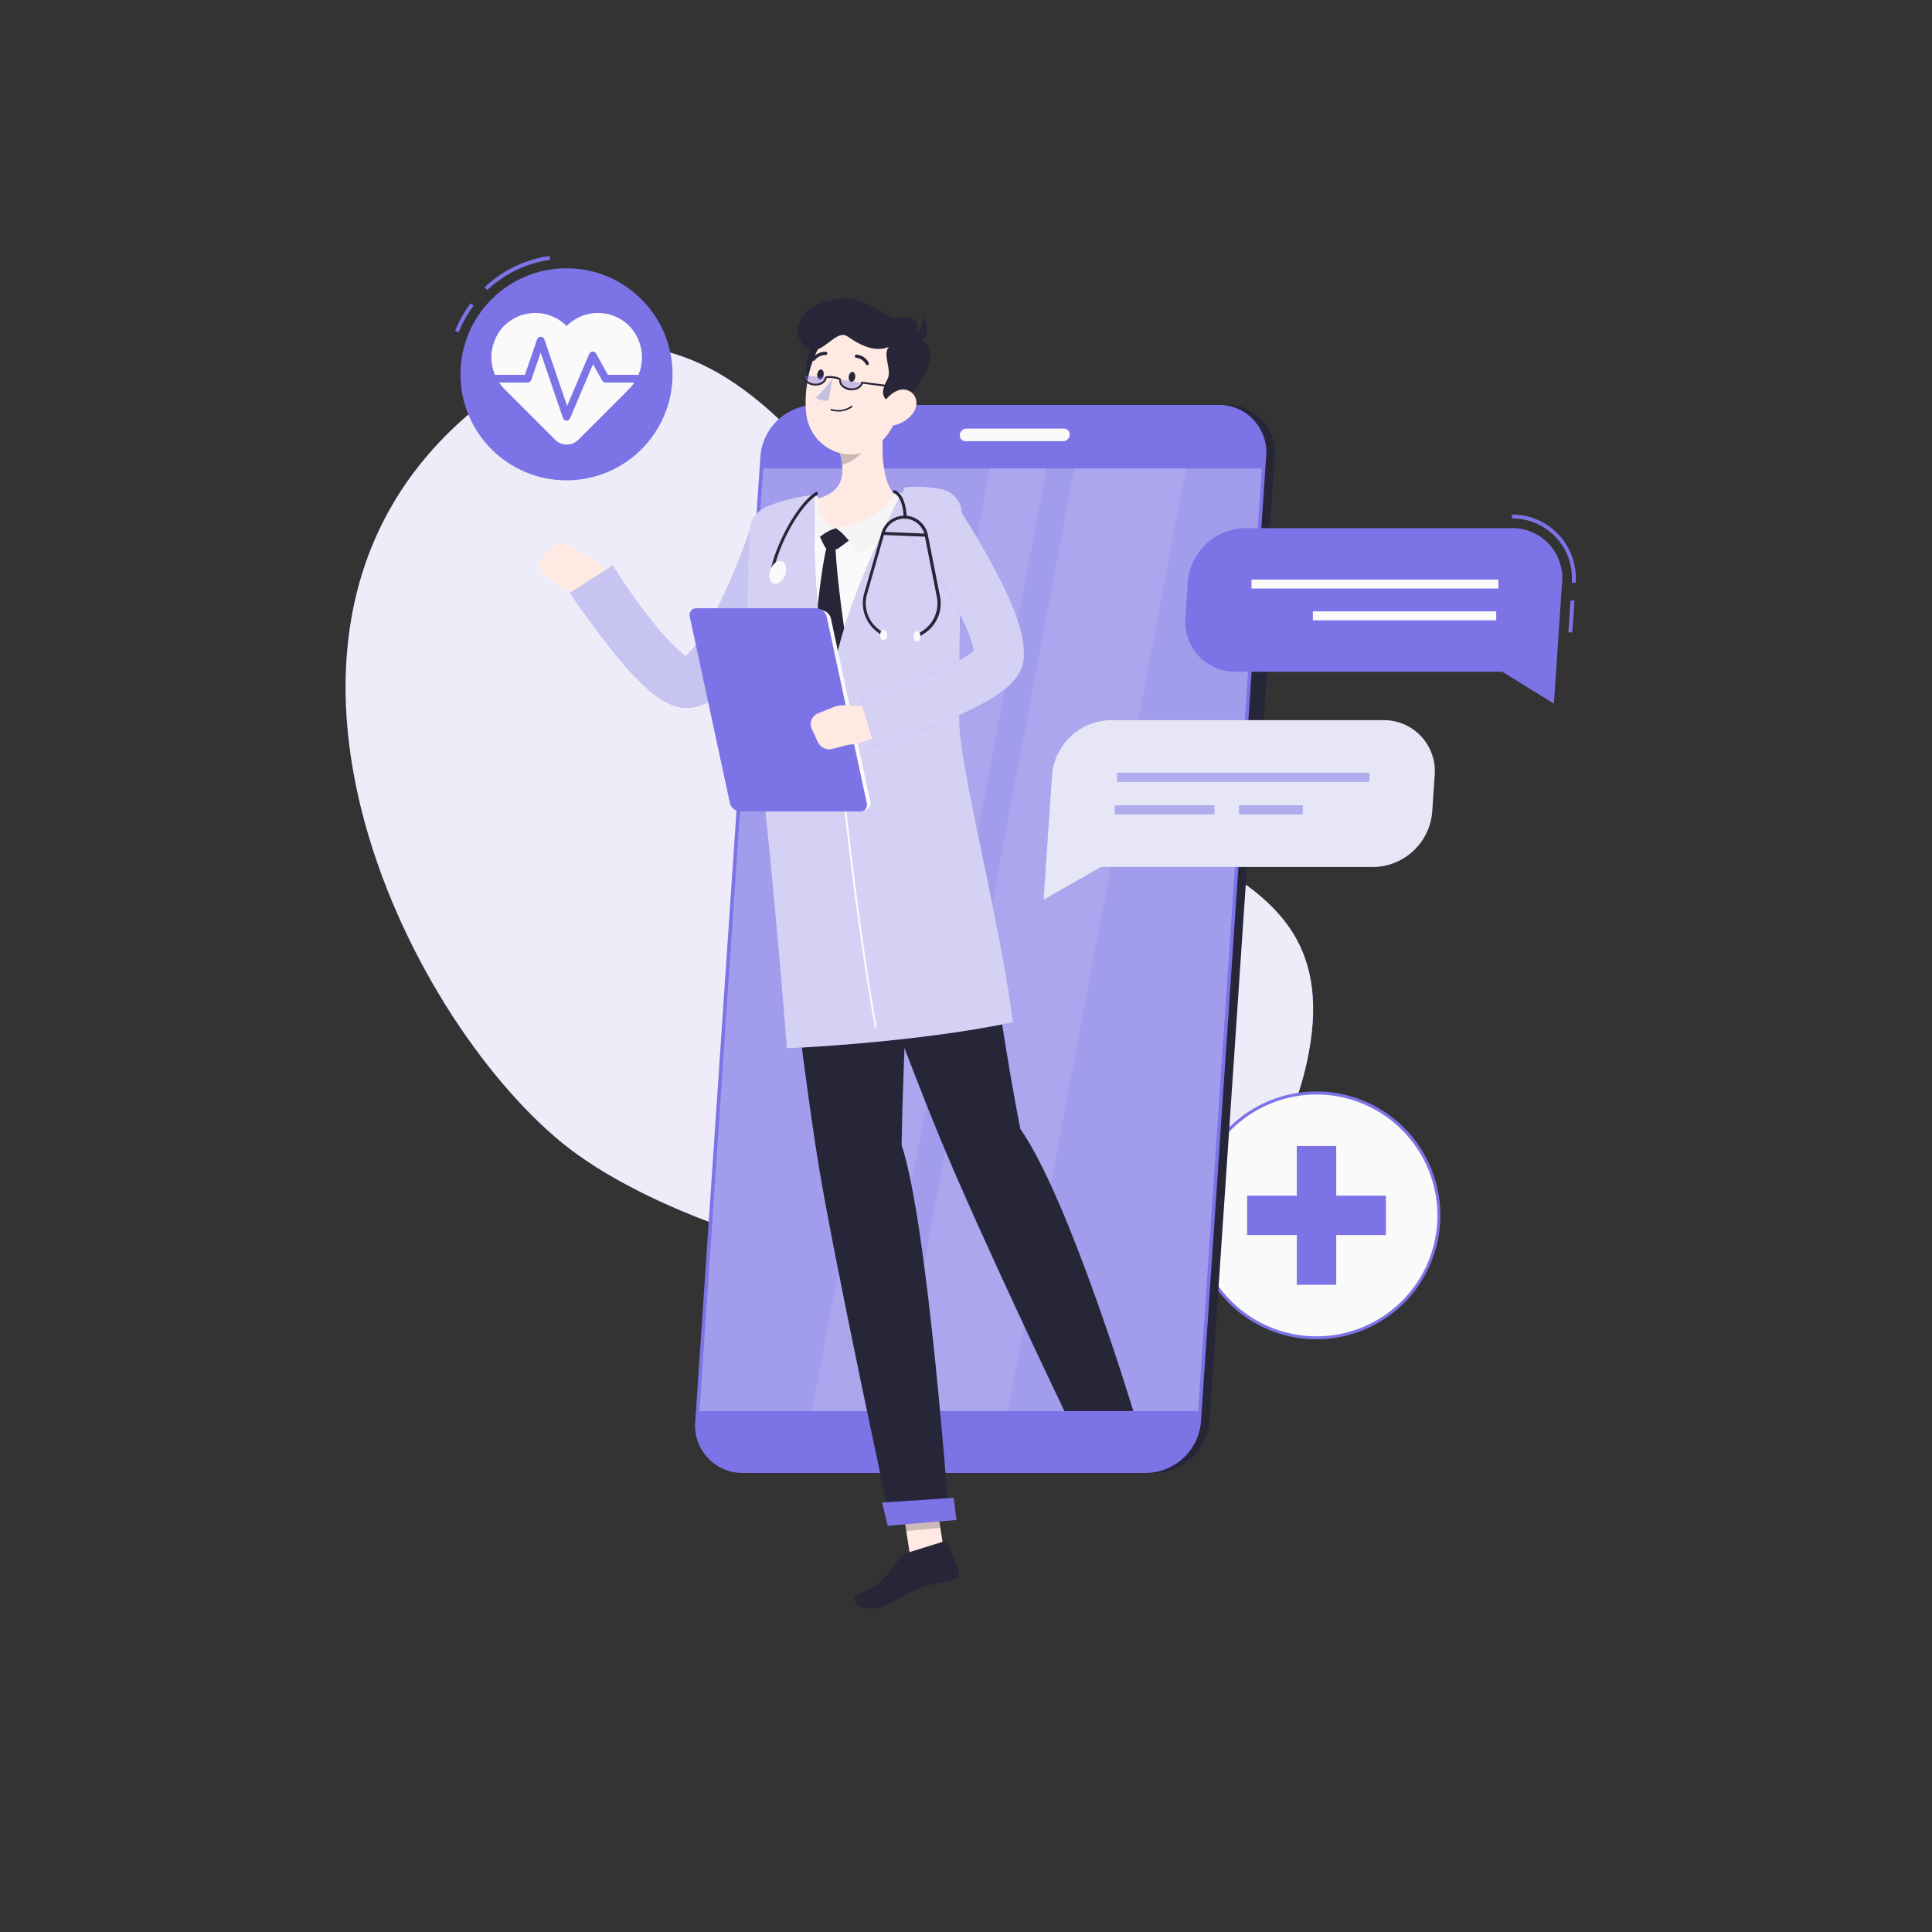 <svg id="SvgjsSvg1401" width="288" height="288" xmlns="http://www.w3.org/2000/svg" version="1.1" xmlns:xlink="http://www.w3.org/1999/xlink" xmlns:svgjs="http://svgjs.com/svgjs"><rect width="100%" height="100%" fill="#333333" stroke="none"/><defs id="SvgjsDefs1402"></defs><g id="SvgjsG1403"><svg xmlns="http://www.w3.org/2000/svg" id="freepik_stories-online-doctor" class="animated" version="1.1" viewBox="0 0 500 500" width="288" height="288"><g style="transform-origin:214.64px 209.774px" id="freepik--background-simple--inject-39" class="animable color000 svgShape" fill="#000000"><path id="el5y1an0yp8w" fill="#7c73e6" style="transform-origin:214.64px 209.774px" d="M253.75,180.64c-28.19-40.82-68.42-129-133.07-72.88-64.17,55.77-16.05,154.59,24.79,188C186.75,329.45,319.7,360,338.22,274.85,351,216.28,284.9,225.73,253.75,180.64Z" class="animable color16a085 svgShape"></path><g id="el55wx41a5ml" fill="#000000" class="color000 svgShape"><path id="el1iiex6583pa" fill="#fafafa" style="transform-origin:214.64px 209.774px" d="M253.75,180.64c-28.19-40.82-68.42-129-133.07-72.88-64.17,55.77-16.05,154.59,24.79,188C186.75,329.45,319.7,360,338.22,274.85,351,216.28,284.9,225.73,253.75,180.64Z" class="animable colorfff svgShape" opacity=".9"></path></g></g><g class="animable color000 svgShape" style="transform-origin:250px 416.24px" id="freepik--Shadow--inject-39" display="none" fill="#000000"><ellipse style="transform-origin:250px 416.24px" id="freepik--path--inject-39" cx="250" cy="416.24" fill="#f5f5f5" class="animable colorf5f5f5 svgShape" rx="193.89" ry="11.32"></ellipse></g><g style="transform-origin:340.7px 314.54px;animation:1.5s Infinite linear heartbeat;animation-delay:0s" id="freepik--cross-icon--inject-39" class="animable color000 svgShape" fill="#000000"><circle id="elle7tyswb0p" style="transform-origin:340.71px 314.54px" cx="340.71" cy="314.54" r="31.68" fill="#fafafa" class="animable colorfff svgShape"></circle><path id="elh18ocgs7ndt" fill="#7c73e6" style="transform-origin:340.7px 314.54px" d="M340.71,346.61a32.07,32.07,0,1,1,32.06-32.07A32.1,32.1,0,0,1,340.71,346.61Zm0-63.35A31.29,31.29,0,1,0,372,314.54,31.31,31.31,0,0,0,340.71,283.26Z" class="animable color16a085 svgShape"></path><rect id="eluux0i62dbh9" style="transform-origin:340.71px 314.54px" width="10.2" height="35.92" x="335.61" y="296.58" fill="#7c73e6" class="animable color16a085 svgShape"></rect><g id="elox47k16l6ts" fill="#000000" class="color000 svgShape"><rect id="el3hbvdox3uzg" style="transform-origin:340.71px 314.54px" width="10.2" height="35.92" x="335.61" y="296.58" fill="#7c73e6" class="animable color16a085 svgShape" transform="rotate(90)"></rect></g></g><g style="transform-origin:145.915px 95.275px;animation:1.5s Infinite linear heartbeat;animation-delay:0s" id="freepik--pulse-icon--inject-39" class="animable color000 svgShape" fill="#000000"><path id="el75go7ko6d6w" fill="#7c73e6" style="transform-origin:133.905px 70.655px" d="M126.11,75.07l-.68-.73a30.75,30.75,0,0,1,16.81-8.1l.14,1A29.74,29.74,0,0,0,126.11,75.07Z" class="animable color16a085 svgShape"></path><path id="els0a7hnljltc" fill="#7c73e6" style="transform-origin:120.18px 82.25px" d="M118.71,86l-.93-.36a30.77,30.77,0,0,1,4-7.14l.8.6A30.24,30.24,0,0,0,118.71,86Z" class="animable color16a085 svgShape"></path><circle id="el6u4oxh8f1f" style="transform-origin:146.61px 96.87px" cx="146.61" cy="96.87" r="27.44" fill="#7c73e6" class="animable color16a085 svgShape"></circle><path id="elsm11gx39i4b" fill="#fafafa" style="transform-origin:146.657px 98.03px" d="M163,84.51a11.46,11.46,0,0,0-16.36-.15,11.45,11.45,0,0,0-16.35.15,11.71,11.71,0,0,0,.41,16.32l13,13a4.2,4.2,0,0,0,5.94,0l13-13A11.71,11.71,0,0,0,163,84.51Z" class="animable colorfff svgShape"></path><path id="eluh3uweuerhq" fill="#7c73e6" style="transform-origin:146.63px 98.013px" d="M146.61,108.86h0a1,1,0,0,1-.91-.67l-5.79-16.93-2.42,7.08a1,1,0,0,1-.95.67h-9.69a1,1,0,0,1,0-2h9l3.14-9.17a1,1,0,0,1,1.89,0l5.89,17.23,5.72-13.47a1,1,0,0,1,.86-.61,1,1,0,0,1,.93.51L157.3,97h9.11a1,1,0,0,1,0,2h-9.69a1,1,0,0,1-.88-.51l-2.37-4.24-5.94,14A1,1,0,0,1,146.61,108.86Z" class="animable color16a085 svgShape"></path></g><g style="transform-origin:234.719px 246.802px;animation:1.5s Infinite linear floating;animation-delay:0s" id="freepik--Character--inject-39" class="animable color000 svgShape" fill="#000000"><path id="el6h2bq45614a" fill="#272638" style="transform-origin:256.017px 242.975px" d="M298.86,381.2H194.49A12.26,12.26,0,0,1,182.13,368L199,118a14.44,14.44,0,0,1,14.15-13.25H317.54A12.26,12.26,0,0,1,329.9,118L313,368A14.43,14.43,0,0,1,298.86,381.2Z" class="animable color263238 svgShape"></path><path id="elyy8sf7b4le" fill="#272638" style="transform-origin:322.55px 178.965px" d="M322,206.56h-2.63a3.42,3.42,0,0,1-3.45-3.7l3.23-47.79a4,4,0,0,1,3.95-3.7h2.63a3.42,3.42,0,0,1,3.45,3.7l-3.23,47.79A4,4,0,0,1,322,206.56Z" class="animable color263238 svgShape"></path><path id="eldjouevpmr4" fill="#7c73e6" style="transform-origin:196.955px 163.05px" d="M197.48,174.68h-2.62a2.8,2.8,0,0,1-2.83-3l1.17-17.26a3.3,3.3,0,0,1,3.23-3h2.63a2.81,2.81,0,0,1,2.82,3l-1.17,17.26A3.29,3.29,0,0,1,197.48,174.68Z" class="animable color16a085 svgShape"></path><path id="el5rho16g4nsm" fill="#7c73e6" style="transform-origin:194.885px 193.87px" d="M195.4,205.5h-2.63a2.8,2.8,0,0,1-2.82-3l1.17-17.26a3.3,3.3,0,0,1,3.23-3H197a2.81,2.81,0,0,1,2.82,3l-1.17,17.26A3.29,3.29,0,0,1,195.4,205.5Z" class="animable color16a085 svgShape"></path><path id="elye9dqx1ftk" fill="#7c73e6" style="transform-origin:253.805px 242.995px" d="M296.65,381.2H192.28A12.26,12.26,0,0,1,179.92,368L196.8,118A14.44,14.44,0,0,1,211,104.79H315.33A12.26,12.26,0,0,1,327.69,118L310.8,368A14.43,14.43,0,0,1,296.65,381.2Z" class="animable color16a085 svgShape"></path><g id="el9wgvdpelac" fill="#000000" class="color000 svgShape"><polygon id="el7eiolwohtn" fill="#fafafa" style="transform-origin:253.79px 243.22px" points="181.02 365.2 197.5 121.24 326.56 121.24 310.08 365.2 181.02 365.2" class="animable colorfff svgShape" opacity=".3"></polygon></g><g id="elfvziu9soin" fill="#000000" class="color000 svgShape"><polygon id="elixvw2cq8v3m" fill="#fafafa" style="transform-origin:269.455px 243.22px" points="231.97 365.2 278.03 121.24 306.94 121.24 260.88 365.2 231.97 365.2" class="animable colorfff svgShape" opacity=".1"></polygon></g><g id="eleaisyg6nyln" fill="#000000" class="color000 svgShape"><polygon id="elcv6g0vhhmp5" fill="#fafafa" style="transform-origin:240.485px 243.22px" points="210.13 365.2 256.19 121.24 270.84 121.24 224.78 365.2 210.13 365.2" class="animable colorfff svgShape" opacity=".1"></polygon></g><path id="elmp6x1xpm89m" fill="#fafafa" style="transform-origin:262.615px 112.555px" d="M250.14,110.92h25.17a1.5,1.5,0,0,1,1.52,1.63h0a1.78,1.78,0,0,1-1.74,1.64H249.92a1.51,1.51,0,0,1-1.52-1.64h0A1.77,1.77,0,0,1,250.14,110.92Z" class="animable colorfff svgShape"></path><polygon id="elmap8sv117q" fill="#ffe9e3" style="transform-origin:238.9px 395.49px" points="244.9 405.25 236.08 406.09 232.9 385.74 241.72 384.89 244.9 405.25" class="animable colorffb573 svgShape"></polygon><path id="elae945crtkg" fill="#272638" style="transform-origin:234.705px 407.587px" d="M235.07,401.78l9.24-2.87a.65.65,0,0,1,.82.38l3,7.33a1.52,1.52,0,0,1-1,2c-3.34,1-6.52,1.23-10.55,3-4.71,2-6.68,4.68-11.75,4.68-3.63,0-4.45-3.33-2.91-3.79,7-2.12,6.08-3.86,11.16-9.33A4.68,4.68,0,0,1,235.07,401.78Z" class="animable color263238 svgShape"></path><g id="eljgimu7s94z" fill="#000000" class="color000 svgShape"><polygon id="el9k99xj1dg6" style="transform-origin:238.135px 390.565px" points="232.9 385.74 234.54 396.24 243.37 395.39 241.73 384.89 232.9 385.74" class="animable color000 svgShape" opacity=".2" fill="#000000"></polygon></g><path id="el8l4uo4c6p9h" fill="#fafafa" style="transform-origin:221.76px 169.59px" d="M239.28,128.6c-11.57-1.36-23.08-.45-34.63,1.79a9.23,9.23,0,0,0-7.41,8c-1.25,11.06-2.68,35.85,2.9,72.83l47.28-4c.09-6.71-4.68-37.28-.74-69A8.47,8.47,0,0,0,239.28,128.6Z" class="animable colorfff svgShape"></path><path id="el0eugn5akt6k6" fill="#272638" style="transform-origin:215.985px 139.411px" d="M211.75,138.08l1.69,3.38a1,1,0,0,0,.89.58l1.83.1a1.42,1.42,0,0,0,.91-.28l3.15-2.35-3.89-2.83Z" class="animable color263238 svgShape"></path><path id="elk2d78q74vx" fill="#272638" style="transform-origin:214.945px 161.692px" d="M216.22,141.17a3.08,3.08,0,0,0-2.13-.17c-1.49,5.25-3.12,20.32-3.29,27,4.52,13.17,6,14.5,6,14.5l2.29-15.85S216.52,150.44,216.22,141.17Z" class="animable color263238 svgShape"></path><path id="elyvay7kmrchp" fill="#ffe9e3" style="transform-origin:221.132px 121.255px" d="M229.27,105.8c-1.08,6.52-2,18.43,2.68,22.64-3.43,3.6-7.92,7.77-15.62,8.24s-6.51-4.86-4.56-7.71c7.19-1.92,6.84-7.28,5.43-12.29Z" class="animable colorffb573 svgShape"></path><path id="eldthsmeyubz9" fill="#f5f5f5" style="transform-origin:225.36px 135.289px" d="M233.91,127.87a9.6,9.6,0,0,0-1.69-.55.67.67,0,0,0-.75.31c-.74,1.26-3,6.89-15.14,9.05,2,1.18,4.65,4.84,5.79,6.6,3.64-1.89,13.11-7.54,12.21-14.85A.74.74,0,0,0,233.91,127.87Z" class="animable colorf5f5f5 svgShape"></path><path id="elme8cat8n7cn" fill="#f5f5f5" style="transform-origin:211.299px 135.713px" d="M211.84,129.27a.7.7,0,0,0-.82-.84,9.39,9.39,0,0,0-1.24.33,1,1,0,0,0-.26.15c-.93.86-6,8.18-1.25,14.1,1-1.61,4.45-5.26,8.06-6.33C212.91,135.14,211.23,132.27,211.84,129.27Z" class="animable colorf5f5f5 svgShape"></path><g id="elt179fvuce5p" fill="#000000" class="color000 svgShape"><path id="el1cqkgjmsrc6" style="transform-origin:220.936px 115.24px" d="M224.35,110.24l-7.14,6.44a20.62,20.62,0,0,1,.72,3.56c2.76-.47,6.47-3.6,6.67-6.5A9.48,9.48,0,0,0,224.35,110.24Z" class="animable color000 svgShape" opacity=".2" fill="#000000"></path></g><path id="elm29n5xg49u" fill="#272638" style="transform-origin:214.098px 93.704px" d="M214.81,86.09c-6.16,2.41-6.56,7.47-6,13s6.58,1.87,7.92-1.59S223.34,82.75,214.81,86.09Z" class="animable color263238 svgShape"></path><path id="elrcprp6px02b" fill="#ffe9e3" style="transform-origin:221.616px 100.222px" d="M234.46,97.12c-1.71,8.71-2.28,13.88-7.26,17.89-7.51,6-17.68.82-18.58-8.16-.81-8.09,2.12-21,11.09-23.52A11.72,11.72,0,0,1,234.46,97.12Z" class="animable colorffb573 svgShape"></path><path id="eluhkene7jyq" fill="#272638" style="transform-origin:223.549px 90.83px" d="M234.1,104.33c-7.33.39-5.78-3.77-4.45-6.16s-1.38-6.34.39-8.39c-3.16,1.26-6.49.22-10.72-2.72-3.28-2.29-7.39,6.86-11.39,2.27-3.78-4.33-.27-10.86,8.81-11.91s10.73,5.37,16.69,4.8,3.89,4.34,2.72,5.34C241.15,87.89,243.88,92.67,234.1,104.33Z" class="animable color263238 svgShape"></path><path id="elykfl0d26fe7" fill="#272638" style="transform-origin:237.474px 85.057px" d="M235,88.17a7.34,7.34,0,0,0,3.81-6.39C240.79,85.25,240.58,89.19,235,88.17Z" class="animable color263238 svgShape"></path><path id="elpms0klyg7nd" fill="#272638" style="transform-origin:217.782px 105.75px" d="M216,106.42a6,6,0,0,0,4.58-1.08.2.2,0,0,0,0-.29.21.21,0,0,0-.29,0,5.77,5.77,0,0,1-5.09.79.23.23,0,0,0-.27.14.21.21,0,0,0,.14.26A5.29,5.29,0,0,0,216,106.42Z" class="animable color263238 svgShape"></path><path id="elnglo5oi94y" fill="#ffe9e3" style="transform-origin:232.321px 105.527px" d="M236.23,107a8.52,8.52,0,0,1-5.59,3.22c-2.91.38-3.88-2.33-2.66-4.86,1.11-2.28,4-5.22,6.68-4.43S237.91,104.8,236.23,107Z" class="animable colorffb573 svgShape"></path><path id="elxqgletikc4" fill="#272638" style="transform-origin:222.9px 301.27px" d="M233.34,296.37c.35-26.11,3.69-88.3,3.69-88.3l-36.86,3.11s7.33,64.09,11.75,90.73c4.6,27.69,18.71,92.56,18.71,92.56l15-1.28S240.15,316.56,233.34,296.37Z" class="animable color263238 svgShape"></path><polygon id="elxk82fcm57m" fill="#7c73e6" style="transform-origin:237.9px 391.255px" points="229.73 394.88 247.52 393.37 246.82 387.63 228.28 388.87 229.73 394.88" class="animable color16a085 svgShape"></polygon><path id="elfibheb2xr8b" fill="#272638" style="transform-origin:220.49px 97.545px" d="M221.32,97.64c-.09.71-.55,1.25-1,1.2s-.76-.67-.66-1.39.55-1.25,1-1.2S221.42,96.93,221.32,97.64Z" class="animable color263238 svgShape"></path><path id="elxz5xf8h0kx" fill="#272638" style="transform-origin:212.33px 96.91px" d="M213.16,97c-.09.72-.55,1.25-1,1.2s-.76-.67-.66-1.38.55-1.25,1-1.2S213.26,96.25,213.16,97Z" class="animable color263238 svgShape"></path><path id="el85vtiac93ka" fill="#c4c1e0" style="transform-origin:213.31px 100.763px" d="M215.46,97.84a24.82,24.82,0,0,1-4.3,5c1.06,1.11,3.25.81,3.25.81Z" class="animable colored893e svgShape"></path><g id="elpu9xb2kfrtq" fill="#000000" class="color000 svgShape"><path id="elht74wb6qb2t" fill="#7c73e6" style="transform-origin:210.888px 98.339px" d="M208,97.18c-.15,1.14,1,2.09,2.59,2.29s3.06-.67,3.2-1.81" class="animable color16a085 svgShape" opacity=".4"></path></g><g id="elfdtlwvy9s15" fill="#000000" class="color000 svgShape"><path id="el7ujc1jtedcm" fill="#7c73e6" style="transform-origin:220.311px 99.497px" d="M217.45,98.24c-.22,1.13.89,2.15,2.45,2.45s3.09-.5,3.3-1.62" class="animable color16a085 svgShape" opacity=".4"></path></g><path id="elvo7hpymeio" fill="#272638" style="transform-origin:221.471px 99.034px" d="M220.52,101a4.89,4.89,0,0,1-.54,0,3.8,3.8,0,0,1-2.07-.93,2.08,2.08,0,0,1-.72-1.77,5,5,0,0,0-1.6-.4,3.49,3.49,0,0,0-1.69,0c-.14,1.22-1.66,2.06-3.36,1.85a3.72,3.72,0,0,1-2.07-.92,2.1,2.1,0,0,1-.72-1.77l.48.06a1.61,1.61,0,0,0,.57,1.36,3.24,3.24,0,0,0,1.8.79c1.44.19,2.72-.48,2.85-1.48.07-.56,1.23-.52,2.19-.4s2.1.39,2,.94a1.6,1.6,0,0,0,.57,1.36,3.44,3.44,0,0,0,3.75.48,1.6,1.6,0,0,0,.9-1.17l0-.24,12.34,1.59-.06.48-11.88-1.53a2.15,2.15,0,0,1-1.1,1.29A3.53,3.53,0,0,1,220.52,101Z" class="animable color263238 svgShape"></path><path id="elvjh2n0oarzk" fill="#272638" style="transform-origin:223.052px 93.13px" d="M224.46,94.5a.36.36,0,0,0,.2-.06.43.43,0,0,0,.16-.58,4,4,0,0,0-3.14-2.1.43.43,0,0,0-.45.4.42.42,0,0,0,.39.44h0a3.21,3.21,0,0,1,2.47,1.7A.41.41,0,0,0,224.46,94.5Z" class="animable color263238 svgShape"></path><path id="elp5334of3rrm" fill="#272638" style="transform-origin:212.133px 92.205px" d="M210.52,93.37a.43.43,0,0,0,.37-.15,3.41,3.41,0,0,1,2.76-1.34.42.42,0,0,0,.46-.38.41.41,0,0,0-.36-.46,4.3,4.3,0,0,0-3.5,1.65.42.42,0,0,0,.05.59A.51.51,0,0,0,210.52,93.37Z" class="animable color263238 svgShape"></path><path id="elwg35kfojkma" fill="#272638" style="transform-origin:252.505px 286.17px" d="M264.05,292.16c-7.65-39.32-9.37-70.07-16.63-85l-35.71,4s21.27,58.59,31.66,83.6c10.79,26,32.09,70.42,32.09,70.42H293.3S276.65,310.07,264.05,292.16Z" class="animable color263238 svgShape"></path><path id="el2v6a29ps5xj" fill="#ffe9e3" style="transform-origin:148.496px 147.548px" d="M150.86,143.31,147,140.87a3.22,3.22,0,0,0-4.06.47l-2.62,2.76a3,3,0,0,0,.26,4.37l1.87,1.6a15.25,15.25,0,0,0,5.57,3l5.65,1.67,3.71-4C158.51,146.57,150.86,143.31,150.86,143.31Z" class="animable colorffb573 svgShape"></path><path id="el4lco9iex7dh" fill="#7c73e6" style="transform-origin:177.76px 159.801px" d="M208,141.44c-1.4,3.42-2.77,6.6-4.26,9.85s-3,6.46-4.67,9.65-3.45,6.36-5.47,9.54c-1,1.58-2.11,3.16-3.37,4.75a30.34,30.34,0,0,1-4.6,4.77,16.51,16.51,0,0,1-3.69,2.28c-.42.16-.81.32-1.27.46l-.7.19a8.35,8.35,0,0,1-1.07.19,10,10,0,0,1-3.64-.26,14.82,14.82,0,0,1-4.18-1.91,24,24,0,0,1-2.75-2,65.72,65.72,0,0,1-7.95-8.27c-2.33-2.8-4.53-5.61-6.64-8.48s-4.14-5.69-6.22-8.7l11.06-7.14a149.17,149.17,0,0,0,11.56,16.15,54.44,54.44,0,0,0,6.37,6.59,12.56,12.56,0,0,0,1.41,1c.37.25.74.35.48.26a2.56,2.56,0,0,0-1.08-.06,2.38,2.38,0,0,0-.43.08h-.08c-.05,0-.05,0-.06,0a6.05,6.05,0,0,0,.65-.49,18.45,18.45,0,0,0,2.47-2.74c.85-1.14,1.7-2.42,2.51-3.75a91.72,91.72,0,0,0,4.52-8.54c1.4-3,2.75-6,4-9.12s2.44-6.29,3.45-9.32Z" class="animable color16a085 svgShape"></path><g id="elb210i615a1" fill="#000000" class="color000 svgShape"><g id="elsn9pxsrszrm" class="animable color000 svgShape" opacity=".6" style="transform-origin:177.76px 159.801px" fill="#000000"><path id="el6v3l9lwy4ub" fill="#fafafa" style="transform-origin:177.76px 159.801px" d="M208,141.44c-1.4,3.42-2.77,6.6-4.26,9.85s-3,6.46-4.67,9.65-3.45,6.36-5.47,9.54c-1,1.58-2.11,3.16-3.37,4.75a30.34,30.34,0,0,1-4.6,4.77,16.51,16.51,0,0,1-3.69,2.28c-.42.16-.81.32-1.27.46l-.7.19a8.35,8.35,0,0,1-1.07.19,10,10,0,0,1-3.64-.26,14.82,14.82,0,0,1-4.18-1.91,24,24,0,0,1-2.75-2,65.72,65.72,0,0,1-7.95-8.27c-2.33-2.8-4.53-5.61-6.64-8.48s-4.14-5.69-6.22-8.7l11.06-7.14a149.17,149.17,0,0,0,11.56,16.15,54.44,54.44,0,0,0,6.37,6.59,12.56,12.56,0,0,0,1.41,1c.37.25.74.35.48.26a2.56,2.56,0,0,0-1.08-.06,2.38,2.38,0,0,0-.43.08h-.08c-.05,0-.05,0-.06,0a6.05,6.05,0,0,0,.65-.49,18.45,18.45,0,0,0,2.47-2.74c.85-1.14,1.7-2.42,2.51-3.75a91.72,91.72,0,0,0,4.52-8.54c1.4-3,2.75-6,4-9.12s2.44-6.29,3.45-9.32Z" class="animable colorfff svgShape"></path></g></g><path id="elrisof9ebq3g" fill="#7c73e6" style="transform-origin:227.791px 198.631px" d="M234.18,126.09c-3.75,7-17.1,33.67-18.72,50.13-5.91-15-4.62-48.18-4.62-48.18a44.43,44.43,0,0,0-12.27,3A7.41,7.41,0,0,0,194,137.3a262.07,262.07,0,0,0,1.62,51.47c4.15,32.3,8,82.53,8,82.53s33.05-1.38,58.55-6.76c-3.11-24.69-13.75-66.07-13.85-77.15-.12-14.26.21-42.14.66-53.78a6.89,6.89,0,0,0-5.52-7.07A34.57,34.57,0,0,0,234.18,126.09Z" class="animable color16a085 svgShape"></path><g id="elyzvymfa9y5b" fill="#000000" class="color000 svgShape"><path id="elu4xjwpyuj3n" fill="#fafafa" style="transform-origin:227.791px 198.63px" d="M234.18,126.09c-3.75,7-17.1,33.67-18.72,50.13-5.91-15-4.62-48.18-4.62-48.18a44.43,44.43,0,0,0-12.27,3A7.41,7.41,0,0,0,194,137.3a262.07,262.07,0,0,0,1.62,51.47c4.15,32.3,8,82.53,8,82.53s33.05-1.38,58.55-6.76c-3.11-24.69-13.75-66.07-13.85-77.15-.12-14.26.21-42.15.66-53.79a6.78,6.78,0,0,0-5.21-7A34.31,34.31,0,0,0,234.18,126.09Z" class="animable colorfff svgShape" opacity=".7"></path></g><path id="elog66af4j59e" fill="#fafafa" style="transform-origin:221.315px 224.075px" d="M226.39,265.94c-5.74-31.67-10.29-78.14-10.66-83.73l.51,0c.37,5.59,4.93,52,10.66,83.67Z" class="animable colorfff svgShape"></path><path id="elpfxfey7t3r" fill="#fafafa" style="transform-origin:202.725px 183.745px" d="M223.53,209.6H193.05a2.85,2.85,0,0,1-2.64-2.17l-10.19-47.37a1.7,1.7,0,0,1,1.7-2.17h30.47a2.85,2.85,0,0,1,2.65,2.17l10.19,47.37A1.7,1.7,0,0,1,223.53,209.6Z" class="animable colorfff svgShape"></path><path id="eluoyfhyi78oj" fill="#7c73e6" style="transform-origin:201.417px 183.705px" d="M222.58,210h-31a2.91,2.91,0,0,1-2.69-2.21l-10.37-48.17a1.74,1.74,0,0,1,1.74-2.21h31a2.91,2.91,0,0,1,2.69,2.21l10.36,48.17A1.73,1.73,0,0,1,222.58,210Z" class="animable color16a085 svgShape"></path><path id="elje285o5pbo8" fill="#ffe9e3" style="transform-origin:219.087px 188.216px" d="M226.13,182.82l-7.71-.29a6.61,6.61,0,0,0-2.71.48l-4,1.6a3,3,0,0,0-1.64,4l1.6,3.46a3.24,3.24,0,0,0,3.7,1.74l4.41-1.1s8.28-.66,8.58-5Z" class="animable colorffb573 svgShape"></path><path id="eliitgwk4nezj" fill="#7c73e6" style="transform-origin:243.814px 161.865px" d="M247.42,130.38c1.91,3,3.66,5.74,5.38,8.68s3.41,5.85,5,8.89,3.1,6.18,4.47,9.54a48.59,48.59,0,0,1,1.82,5.39,22.59,22.59,0,0,1,.88,6.87v.39a1.92,1.92,0,0,1,0,.2c0,.36-.1.72-.17,1.08s-.16.64-.26,1-.21.55-.32.83a11.17,11.17,0,0,1-1.46,2.42,17.45,17.45,0,0,1-2.77,2.76,36.41,36.41,0,0,1-5,3.31,95.27,95.27,0,0,1-9.52,4.54c-3.15,1.34-6.29,2.56-9.45,3.71s-6.27,2.26-9.56,3.36l-3.81-12.6c3-.82,6.06-1.83,9.05-2.85s6-2.16,8.84-3.35a77.92,77.92,0,0,0,8.14-3.93,23.49,23.49,0,0,0,3.17-2.11,3.81,3.81,0,0,0,.7-.69,1.07,1.07,0,0,0-.2.33c0,.09-.05.15-.1.26a2.37,2.37,0,0,0-.09.36,2.43,2.43,0,0,0-.08.47c0,.06,0,.07,0,.05v-.07a11.76,11.76,0,0,0-.55-2.79,36.08,36.08,0,0,0-1.42-3.85,78.1,78.1,0,0,0-4.14-8.07c-1.56-2.68-3.22-5.36-5-8s-3.6-5.27-5.43-7.67Z" class="animable color16a085 svgShape"></path><g id="elp04uqotkrqd" fill="#000000" class="color000 svgShape"><g id="elem5pzvx5ibp" class="animable color000 svgShape" opacity=".7" style="transform-origin:243.814px 161.865px" fill="#000000"><path id="elr0zlu27f35g" fill="#fafafa" style="transform-origin:243.814px 161.865px" d="M247.42,130.38c1.91,3,3.66,5.74,5.38,8.68s3.41,5.85,5,8.89,3.1,6.18,4.47,9.54a48.59,48.59,0,0,1,1.82,5.39,22.59,22.59,0,0,1,.88,6.87v.39a1.92,1.92,0,0,1,0,.2c0,.36-.1.72-.17,1.08s-.16.64-.26,1-.21.55-.32.83a11.17,11.17,0,0,1-1.46,2.42,17.45,17.45,0,0,1-2.77,2.76,36.41,36.41,0,0,1-5,3.31,95.27,95.27,0,0,1-9.52,4.54c-3.15,1.34-6.29,2.56-9.45,3.71s-6.27,2.26-9.56,3.36l-3.81-12.6c3-.82,6.06-1.83,9.05-2.85s6-2.16,8.84-3.35a77.92,77.92,0,0,0,8.14-3.93,23.49,23.49,0,0,0,3.17-2.11,3.81,3.81,0,0,0,.7-.69,1.07,1.07,0,0,0-.2.33c0,.09-.05.15-.1.26a2.37,2.37,0,0,0-.09.36,2.43,2.43,0,0,0-.08.47c0,.06,0,.07,0,.05v-.07a11.76,11.76,0,0,0-.55-2.79,36.08,36.08,0,0,0-1.42-3.85,78.1,78.1,0,0,0-4.14-8.07c-1.56-2.68-3.22-5.36-5-8s-3.6-5.27-5.43-7.67Z" class="animable colorfff svgShape"></path></g></g><path id="el7qi55ht003w" fill="#272638" style="transform-origin:233.377px 149.265px" d="M237.3,165.08a.39.39,0,0,1-.33-.19.39.39,0,0,1,.12-.55l1.56-1a8.5,8.5,0,0,0,3.8-8.86l-3.14-15.9a5.38,5.38,0,0,0-10.46-.44l-4.45,15.59a8.47,8.47,0,0,0,3,9.14l1.48,1.12a.4.4,0,0,1,.07.56.39.39,0,0,1-.55.07L227,163.51a9.28,9.28,0,0,1-3.33-10l4.46-15.59a6.18,6.18,0,0,1,12,.5l3.14,15.91a9.28,9.28,0,0,1-4.15,9.68l-1.57,1A.33.33,0,0,1,237.3,165.08Z" class="animable color263238 svgShape"></path><path id="elkxpel9y1hs8" fill="#272638" style="transform-origin:234.1px 138.275px" d="M239.7,138.91h0l-11.23-.47a.4.4,0,0,1-.38-.42.42.42,0,0,1,.42-.38l11.22.47a.4.4,0,0,1,.38.42A.39.39,0,0,1,239.7,138.91Z" class="animable color263238 svgShape"></path><path id="ell4ub6pch8i" fill="#272638" style="transform-origin:232.864px 130.575px" d="M234.24,134.25a.41.41,0,0,1-.4-.39c0-2-.62-5.47-2.49-6.23a.4.4,0,1,1,.3-.74c2.77,1.14,3,6.36,3,7a.41.41,0,0,1-.39.41Z" class="animable color263238 svgShape"></path><path id="elgoj2whq2vau" fill="#272638" style="transform-origin:205.594px 137.576px" d="M199.89,147.84h-.08a.4.4,0,0,1-.31-.47c1.32-6.57,6.78-16.94,11.59-20a.39.39,0,0,1,.54.13.38.38,0,0,1-.12.54c-4.65,2.94-9.95,13-11.23,19.47A.4.4,0,0,1,199.89,147.84Z" class="animable color263238 svgShape"></path><path id="eluojbz91x8ja" fill="#fafafa" style="transform-origin:201.287px 148.127px" d="M203.17,148.87c-.62,1.59-2,2.55-3,2.14s-1.39-2-.77-3.63,2-2.55,3-2.13S203.8,147.28,203.17,148.87Z" class="animable colorfff svgShape"></path><path id="ell3zkqpwvso" fill="#fafafa" style="transform-origin:228.675px 164.32px" d="M229.57,164.36c0,.74-.46,1.33-.95,1.31s-.87-.64-.84-1.39.46-1.34.95-1.31S229.6,163.61,229.57,164.36Z" class="animable colorfff svgShape"></path><path id="elr0ysislrix" fill="#fafafa" style="transform-origin:237.3px 164.68px" d="M238.19,164.72c0,.74-.45,1.33-.95,1.31s-.86-.64-.83-1.39.45-1.33,1-1.31S238.22,164,238.19,164.72Z" class="animable colorfff svgShape"></path></g><g style="transform-origin:338.955px 183.005px;animation:1.5s Infinite linear wind;animation-delay:0s" id="freepik--Chat--inject-39" class="animable color000 svgShape" fill="#000000"><path id="el0w7yk7j0ulo" fill="#7c73e6" style="transform-origin:399.55px 142.015px" d="M407.77,150.85l-1-.06a15.41,15.41,0,0,0-15.49-16.61v-1a16.4,16.4,0,0,1,16.49,17.67Z" class="animable color16a085 svgShape"></path><g id="el8g0d6bytkp9" fill="#000000" class="color000 svgShape"><rect id="elwepe9wk08mq" style="transform-origin:406.68px 159.54px" width="8.28" height="1" x="402.54" y="159.04" fill="#7c73e6" class="animable color16a085 svgShape" transform="rotate(-85.996)"></rect></g><path id="elu7wutftokq" fill="#7c73e6" style="transform-origin:355.52px 159.39px" d="M391.28,136.68h-69a15.18,15.18,0,0,0-14.88,13.94l-.63,9.29a12.91,12.91,0,0,0,13,13.94h69l13.38,8.25,2.12-31.48A12.9,12.9,0,0,0,391.28,136.68Z" class="animable color16a085 svgShape"></path><rect id="elwvjd0h7nkvs" style="transform-origin:355.825px 151.15px" width="63.91" height="2.32" x="323.87" y="149.99" fill="#fafafa" class="animable colorfff svgShape"></rect><rect id="elf3nbxjik96q" style="transform-origin:363.495px 159.38px" width="47.45" height="2.32" x="339.77" y="158.22" fill="#fafafa" class="animable colorfff svgShape"></rect><path id="elryqpu4v3un" fill="#fafafa" style="transform-origin:320.711px 209.605px" d="M287.48,186.38H358a13.19,13.19,0,0,1,13.29,14.25l-.64,9.5a15.53,15.53,0,0,1-15.21,14.25H284.91l-14.82,8.45,2.18-32.2A15.52,15.52,0,0,1,287.48,186.38Z" class="animable colorfff svgShape"></path><g id="elq5id1pzwvt" fill="#000000" class="color000 svgShape"><path id="elhx03m90x5jn" fill="#7c73e6" style="transform-origin:320.711px 209.605px" d="M287.48,186.38H358a13.19,13.19,0,0,1,13.29,14.25l-.64,9.5a15.53,15.53,0,0,1-15.21,14.25H284.91l-14.82,8.45,2.18-32.2A15.52,15.52,0,0,1,287.48,186.38Z" class="animable color16a085 svgShape" opacity=".15"></path></g><g id="ellovbzz6pvx" fill="#000000" class="color000 svgShape"><rect id="el4ibymotupnm" style="transform-origin:321.74px 201.18px" width="65.36" height="2.38" x="289.06" y="199.99" fill="#7c73e6" class="animable color16a085 svgShape" opacity=".5"></rect></g><g id="elhyqf7z9j2el" fill="#000000" class="color000 svgShape"><rect id="elks01qg7qcvg" style="transform-origin:301.405px 209.59px" width="25.83" height="2.38" x="288.49" y="208.4" fill="#7c73e6" class="animable color16a085 svgShape" opacity=".5"></rect></g><g id="el1zbg8cb0epe" fill="#000000" class="color000 svgShape"><rect id="elem2oqsakn4o" style="transform-origin:328.9px 209.59px" width="16.5" height="2.38" x="320.65" y="208.4" fill="#7c73e6" class="animable color16a085 svgShape" opacity=".5"></rect></g></g><defs><filter id="active" height="200%"><feMorphology in="SourceAlpha" operator="dilate" radius="2" result="DILATED"></feMorphology><feFlood flood-color="#32DFEC" flood-opacity="1" result="PINK"></feFlood><feComposite in="PINK" in2="DILATED" operator="in" result="OUTLINE"></feComposite><feMerge><feMergeNode in="OUTLINE"></feMergeNode><feMergeNode in="SourceGraphic"></feMergeNode></feMerge></filter><filter id="hover" height="200%"><feMorphology in="SourceAlpha" operator="dilate" radius="2" result="DILATED"></feMorphology><feFlood flood-color="red" flood-opacity=".5" result="PINK"></feFlood><feComposite in="PINK" in2="DILATED" operator="in" result="OUTLINE"></feComposite><feMerge><feMergeNode in="OUTLINE"></feMergeNode><feMergeNode in="SourceGraphic"></feMergeNode></feMerge><feColorMatrix values="0   0   0   0   0                0   1   0   0   0                0   0   0   0   0                0   0   0   1   0 "></feColorMatrix></filter></defs></svg></g></svg>